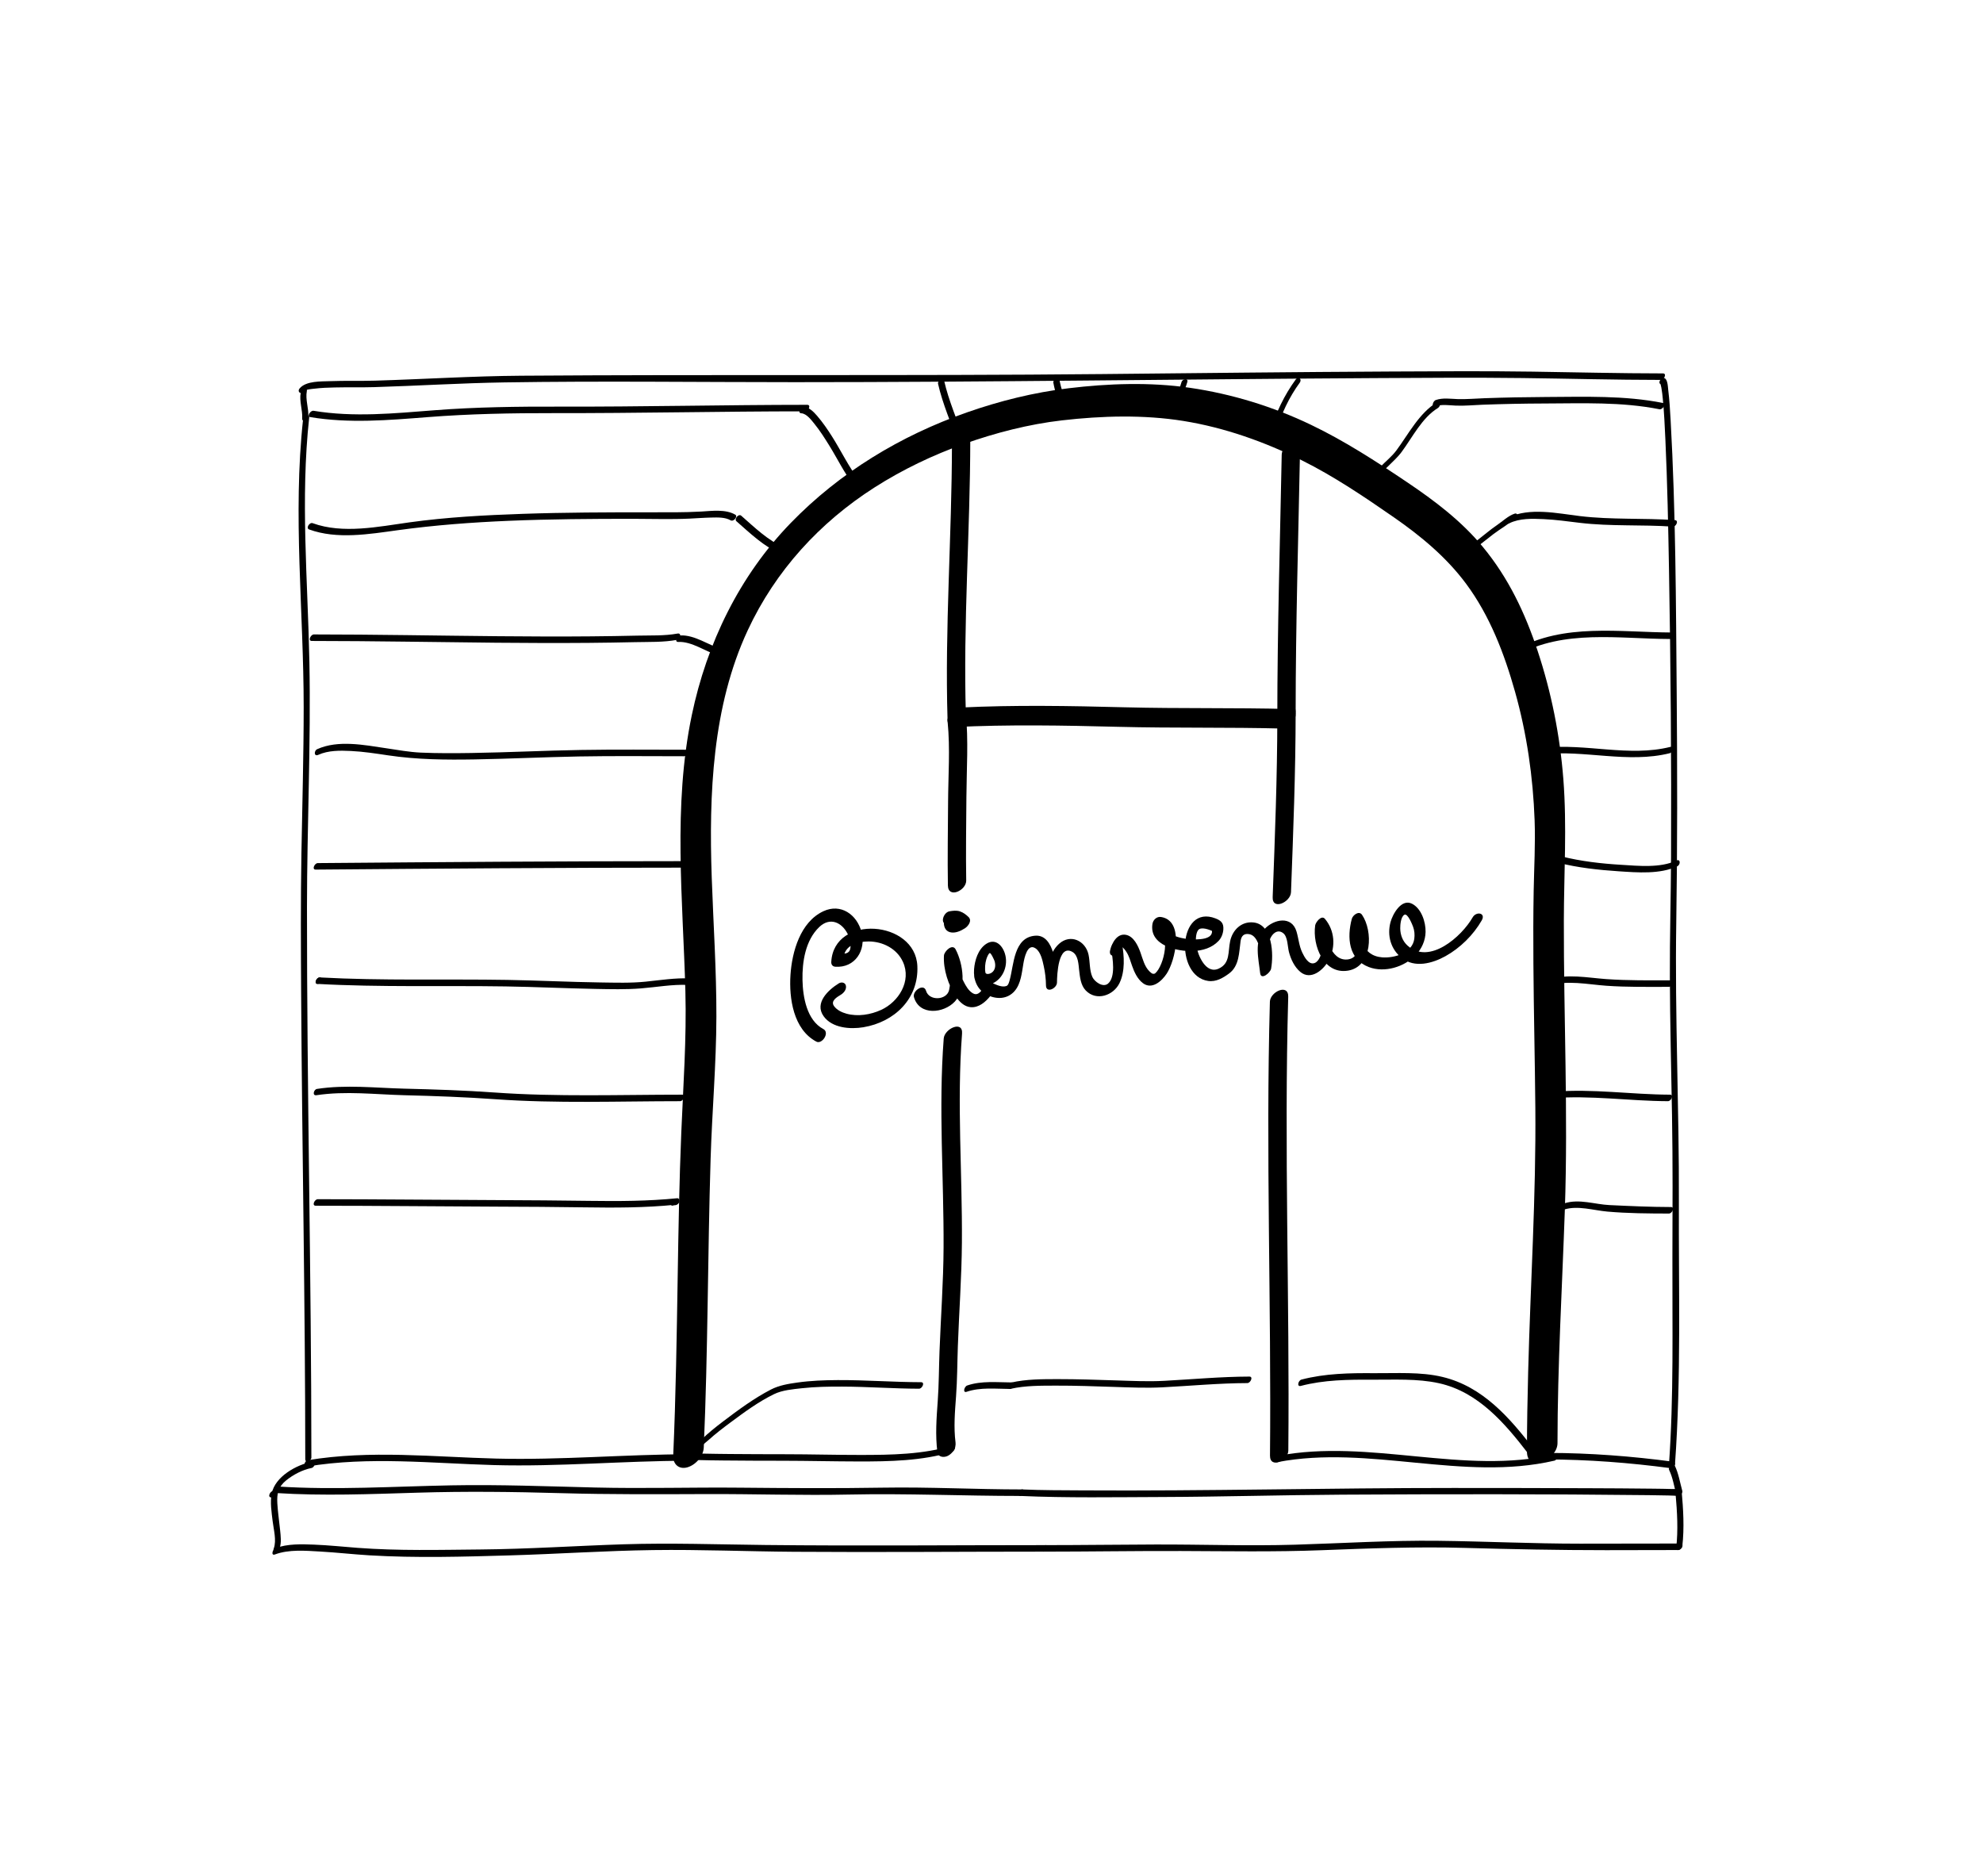 <?xml version="1.0" encoding="utf-8"?>
<!-- Generator: Adobe Illustrator 15.1.0, SVG Export Plug-In . SVG Version: 6.00 Build 0)  -->
<!DOCTYPE svg PUBLIC "-//W3C//DTD SVG 1.1//EN" "http://www.w3.org/Graphics/SVG/1.1/DTD/svg11.dtd">
<svg version="1.1" id="Calque_1" xmlns="http://www.w3.org/2000/svg" xmlns:xlink="http://www.w3.org/1999/xlink" x="0px" y="0px"
	 width="1353px" height="1280px" viewBox="0 0 1353 1280" enable-background="new 0 0 1353 1280" xml:space="preserve">
<path d="M480.176,987.62c2.884-65.604,2.651-131.282,4.667-196.907c0.993-32.329,3.875-64.641,3.949-96.979
	c0.071-31.687-2.072-63.315-3.175-94.969c-1.98-56.943,0.411-116.823,24.518-168.646c18.993-40.832,49.281-73.749,86.574-97.562
	c19.145-12.225,39.896-22.144,61.099-29.673c21.438-7.613,44.151-13.467,66.773-16.079c27.213-3.142,55.891-3.951,82.979,0.419
	c28.117,4.535,55.312,14.221,80.75,26.881c21.944,10.92,42.62,24.911,62.738,38.859c18.336,12.712,35.754,27.152,49.142,45.146
	c16.324,21.943,26.193,47.833,33.554,73.973c8.008,28.448,12.248,58.032,13.321,87.547c0.587,16.113-0.352,32.199-0.643,48.312
	c-0.298,16.47-0.299,32.94-0.183,49.414c0.229,32.856,1.027,65.713,1.321,98.568c0.536,60.111-3.351,119.98-4.894,180.04
	c-0.466,18.077-0.817,36.162-0.828,54.246c-0.009,15.458,20.836,5.729,20.843-5.588c0.028-53.152,3.179-106.138,5.012-159.229
	c2.271-65.763-0.812-131.555-0.681-197.324c0.065-32.241,2.166-64.399-0.347-96.6c-2.321-29.748-8.164-59.145-17.564-87.465
	c-8.595-25.879-19.871-49.678-37.293-70.791c-14.562-17.649-32.923-31.564-51.808-44.255
	c-21.143-14.208-42.554-28.124-65.562-39.145c-26.172-12.535-53.953-21.049-82.659-25.242c-27.104-3.958-55.627-2.94-82.776,0.333
	c-23.551,2.839-46.94,8.638-69.314,16.48c-45.248,15.861-86.688,40.917-120.146,75.404c-35.03,36.11-57.306,82.161-67.533,131.151
	c-12.979,62.166-6.052,125.573-4.372,188.434c0.862,32.285-1.47,64.286-2.804,96.516c-1.351,32.604-1.914,65.23-2.442,97.854
	c-0.662,40.83-1.27,81.665-3.062,122.465c-0.248,5.643,3.781,9.481,9.479,7.954C474.495,999.639,479.911,993.641,480.176,987.62
	L480.176,987.62z"/>
<path d="M659.02,487.738c-1.919-62.699,2.947-125.314,3-188c0.011-9.275-12.5-3.437-12.506,3.353c-0.053,62.686-4.919,125.302-3,188
	C646.798,500.358,659.229,494.539,659.02,487.738L659.02,487.738z"/>
<g>
	<g>
		<path d="M653.056,494.635c2.188,0,4.214-4.438,1.423-4.438C652.291,490.193,650.265,494.635,653.056,494.635L653.056,494.635z"/>
	</g>
</g>
<g>
	<g>
		<path d="M652.056,495.635c2.188,0,4.214-4.438,1.423-4.438C651.291,491.193,649.265,495.635,652.056,495.635L652.056,495.635z"/>
	</g>
</g>
<path d="M650.634,496.078c37.477-1.844,75.008-1.146,112.496-0.188c37.498,0.958,75.009,0.207,112.504,1.188
	c6.57,0.172,12.67-13.108,4.269-13.328c-37.495-0.979-75.006-0.22-112.503-1.188c-37.487-0.97-75.023-1.656-112.497,0.188
	c-3.726,0.183-6.936,3.184-8.039,6.65C645.96,492.223,646.954,496.259,650.634,496.078L650.634,496.078z"/>
<path d="M884.02,485.738c0.021-59.68,1.853-119.338,3-179c0.182-9.271-12.375-3.423-12.506,3.353c-1.147,59.662-2.979,119.323-3,179
	C871.511,498.365,884.017,492.527,884.02,485.738L884.02,485.738z"/>
<path d="M871.579,997.562c62.7-11.979,126.538,13.431,189-1c2.188-0.509,3.385-4.993,0.377-4.302
	c-62.384,14.411-126.281-10.979-189,1C869.735,993.688,868.542,998.143,871.579,997.562L871.579,997.562z"/>
<path d="M467.798,993.409c-0.003,0.011-0.007,0.021-0.01,0.03c-0.229,0.676-0.163,1.403,0.36,1.92
	c1.344,1.312,5.875,0.721,7.504,0.771c5.954,0.188,11.913,0.245,17.867,0.312c13.636,0.144,27.271,0.179,40.901,0.189
	c17.104,0.021,34.194,0.457,51.296,0.483c21.257,0.031,43.35-0.357,63.856-6.554c2.13-0.645,3.312-5.188,0.378-4.301
	c-20.207,6.104-41.872,6.396-62.812,6.408c-16.863,0.012-33.729-0.469-50.595-0.481c-12.85-0.013-25.697-0.053-38.546-0.163
	c-6.06-0.057-12.118-0.122-18.177-0.267c-2.03-0.047-4.062-0.104-6.092-0.198c-0.653-0.026-1.309-0.066-1.957-0.116
	c-0.741-0.061-0.807-0.297-0.414,0.086c0.121,0.64,0.238,1.277,0.359,1.92c0.003-0.013,0.007-0.021,0.013-0.03
	C472.775,990.306,468.566,991.109,467.798,993.409L467.798,993.409z"/>
<path d="M659.248,600.737c-0.316-18.97,0.005-37.938,0.128-56.901c0.124-19.202,1.467-38.528-0.417-57.68
	c-0.362-3.688-4.68-3.896-7.231-2.56c-3.291,1.729-5.521,5.346-5.15,9.071c1.775,18.086,0.396,36.38,0.298,54.52
	c-0.106,18.969-0.445,37.934-0.13,56.898C646.896,613.363,659.361,607.535,659.248,600.737L659.248,600.737z"/>
<path d="M651.959,984.156c-1.336-10.479-0.421-20.974,0.354-31.456c0.847-11.383,0.818-22.79,1.228-34.192
	c0.839-23.579,2.592-47.118,2.765-70.719c0.353-47.595-3.533-95.044,0.102-142.602c0.703-9.221-11.993-3.354-12.506,3.354
	c-3.634,47.543,0.121,95.013-0.101,142.601c-0.108,23.6-1.881,47.146-2.766,70.722c-0.43,11.4-0.399,22.807-1.227,34.188
	c-0.835,11.55-1.706,23.081-0.232,34.619c0.467,3.653,4.604,3.938,7.229,2.559C650.023,991.538,652.431,987.852,651.959,984.156
	L651.959,984.156z"/>
<path d="M880.852,608.737c1.524-40.986,3.145-81.979,3.168-123c0.009-9.275-12.5-3.438-12.506,3.353
	c-0.023,41.021-1.644,82.014-3.168,123C868.002,621.352,880.6,615.495,880.852,608.737L880.852,608.737z"/>
<path d="M879.02,989.737c0.976-103.227-2.953-206.455-0.068-309.667c0.26-9.271-12.315-3.414-12.506,3.354
	c-2.887,103.211,1.044,206.443,0.068,309.667C866.427,1002.364,878.954,996.521,879.02,989.737L879.02,989.737z"/>
<path d="M209.579,1000.562c42.19-7.021,85.276-2.141,127.725-0.975c43.946,1.207,87.818-2.896,131.753-2.956
	c2.188-0.003,4.213-4.444,1.422-4.439c-43.938,0.061-87.8,4.058-131.753,2.956c-42.867-1.074-86.159-5.977-128.77,1.112
	C207.721,996.636,206.529,1001.071,209.579,1000.562L209.579,1000.562z"/>
<path d="M1055.056,995.721c28.418,0.054,56.839,2.237,85,5.987c2.177,0.289,4.229-4.069,1.423-4.443
	c-28.16-3.749-56.582-5.938-85-5.983C1054.291,991.273,1052.264,995.716,1055.056,995.721L1055.056,995.721z"/>
<path d="M1067.245,825.23c9.271-2.92,20.082,0.575,29.479,1.401c13.889,1.224,28.067,1.305,42,1.333
	c2.188,0.004,4.214-4.438,1.423-4.439c-14.013-0.029-28.008-0.667-42-1.333c-10.018-0.479-20.604-4.385-30.521-1.265
	C1065.507,821.598,1064.322,826.15,1067.245,825.23L1067.245,825.23z"/>
<path d="M1058.723,749.303c26.422-2.182,52.907,1.91,79.333,2c2.188,0.008,4.216-4.434,1.423-4.439
	c-26.427-0.092-52.909-4.185-79.334-2C1057.988,745.037,1055.988,749.528,1058.723,749.303L1058.723,749.303z"/>
<path d="M1056.579,672.562c12.546-4.058,26.562-0.924,39.385-0.016c14.199,1.006,28.534,0.751,42.76,0.752
	c2.188,0,4.214-4.439,1.423-4.439c-14.725,0-29.523,0.186-44.223-0.854c-12.796-0.906-26.437-3.791-38.968,0.26
	C1054.849,668.945,1053.666,673.505,1056.579,672.562L1056.579,672.562z"/>
<g>
	<g>
		<path d="M1063.393,588.634c2.188,0,4.213-4.438,1.422-4.438C1062.628,584.192,1060.602,588.634,1063.393,588.634L1063.393,588.634
			z"/>
	</g>
</g>
<path d="M1062.911,588.559c13.582,3.451,27.778,4.997,41.729,5.909c12.562,0.821,28.061,2.114,39.811-3.45
	c2.218-1.05,2.271-5.276-0.692-3.875c-10.974,5.195-25.979,3.592-37.69,2.886c-13.63-0.821-27.514-2.395-40.77-5.761
	C1063.124,583.715,1060.493,587.945,1062.911,588.559L1062.911,588.559z"/>
<g>
	<g>
		<path d="M1052.061,514.634c2.188,0,4.215-4.438,1.424-4.438C1051.295,510.192,1049.27,514.634,1052.061,514.634L1052.061,514.634z
			"/>
	</g>
</g>
<path d="M1052.061,514.634c28.931-3.184,58.618,6.396,87.188-0.737c2.177-0.543,3.368-5.047,0.377-4.3
	c-28.159,7.03-57.604-2.547-86.146,0.599C1051.342,510.427,1049.354,514.933,1052.061,514.634L1052.061,514.634z"/>
<g>
	<g>
		<path d="M1034.061,447.301c2.188,0,4.215-4.438,1.424-4.438C1033.295,442.859,1031.27,447.301,1034.061,447.301L1034.061,447.301z
			"/>
	</g>
</g>
<path d="M1035.117,447.018c31.764-17.794,69.562-11.146,104.272-11.05c2.188,0.006,4.218-4.435,1.424-4.438
	c-35.561-0.104-73.857-6.608-106.393,11.614C1032.314,444.324,1032.255,448.622,1035.117,447.018L1035.117,447.018z"/>
<path d="M993.915,380.562c9.575-3.06,17.154-10.174,25.01-16.144c2.562-1.947,5.279-3.698,7.945-5.498
	c1.716-1.158,5.049-3.815,6.264-4.196c-0.51-0.909-1.021-1.817-1.53-2.726c0.776-0.853,0.88-1.024,0.305-0.513
	c-2.123,1.746-0.818,5.285,1.729,3.188c0.546-0.448,1.051-0.9,1.406-1.523c0.695-1.214,0.264-3.288-1.531-2.725
	c-4.291,1.345-8.538,5.421-12.229,7.919c-8.814,5.958-16.652,14.617-26.985,17.919C992.182,376.938,990.998,381.495,993.915,380.562
	L993.915,380.562z"/>
<path d="M1029.783,357.018c7.102-3.49,15.68-3.192,23.387-2.841c8.248,0.375,16.444,1.54,24.637,2.522
	c21.143,2.536,42.396,1.135,63.587,2.602c2.189,0.152,4.231-4.248,1.423-4.442c-21.607-1.497-43.244-0.163-64.807-2.749
	c-15.29-1.834-34.396-6.104-48.919,1.032C1026.895,354.221,1026.837,358.466,1029.783,357.018L1029.783,357.018z"/>
<path d="M939.521,328.522c-0.096-3.805,4.937-7.75,7.382-10.201c3.235-3.245,6.663-6.25,9.401-9.945
	c7.401-9.98,13.916-23.362,24.812-30.024c2.041-1.249,2.102-5.584-0.692-3.876c-12.215,7.471-19.358,21.624-27.66,32.813
	c-3.129,4.219-7.47,7.598-11.089,11.39c-2.688,2.818-6.425,6.756-6.318,10.96C935.428,332.729,939.576,330.789,939.521,328.522
	L939.521,328.522z"/>
<path d="M979.248,277.23c4.361-1.531,9.329-0.719,13.854-0.504c6.104,0.291,12.333-0.377,18.438-0.598
	c14.004-0.507,28.002-0.792,42.016-0.833c26.229-0.076,52.812-1.217,78.688,3.932c2.188,0.436,4.796-3.812,2.388-4.292
	c-26.207-5.214-53.081-4.201-79.651-4.083c-14.015,0.063-28.011,0.336-42.017,0.833c-6.123,0.217-12.312,0.791-18.438,0.598
	c-4.936-0.156-10.135-1.026-14.899,0.648C977.549,273.66,976.37,278.24,979.248,277.23L979.248,277.23z"/>
<g>
	<g>
		<path d="M868.059,296.635c2.188,0,4.216-4.442,1.425-4.442C867.294,292.193,865.268,296.635,868.059,296.635L868.059,296.635z"/>
	</g>
</g>
<path d="M870.738,294.419c3.248-11.632,8.896-23.513,16.036-33.271c1.805-2.467-0.843-4.767-2.685-2.25
	c-7.646,10.453-13.808,23.029-17.292,35.511C865.918,297.57,870.079,296.779,870.738,294.419L870.738,294.419z"/>
<path d="M803.521,277.855c0.191-1.806,2.062-5.524,2.967-7.758c1.234-3.059,2.701-6.132,3.582-9.32
	c0.873-3.163-3.285-2.373-3.938-0.01c-0.88,3.188-2.344,6.262-3.582,9.321c-1.119,2.765-2.874,5.873-3.197,8.884
	C799.024,282.028,803.282,280.071,803.521,277.855L803.521,277.855z"/>
<g>
	<g>
		<path d="M726.059,281.969c2.188,0,4.216-4.442,1.425-4.442C725.294,277.526,723.268,281.969,726.059,281.969L726.059,281.969z"/>
	</g>
</g>
<path d="M728.676,278.2c-2.396-6.153-4.646-12.759-5.845-19.263c-0.508-2.749-4.525,0.02-4.13,2.172
	c1.258,6.821,3.646,13.73,6.161,20.187C725.755,283.583,729.486,280.281,728.676,278.2L728.676,278.2z"/>
<path d="M640.038,261.858c3.132,13.917,9.119,27.158,13.663,40.642c0.904,2.681,4.828-0.096,4.13-2.172
	c-4.545-13.486-10.532-26.726-13.663-40.642C643.551,256.945,639.558,259.719,640.038,261.858L640.038,261.858z"/>
<path d="M211.577,284.56c26.494,4.437,53.446,2.137,80.052,0.047c28.79-2.262,57.574-2.788,86.443-2.738
	c57.113,0.098,114.209-1.209,171.318-1.233c2.188-0.001,4.215-4.444,1.424-4.442c-56.457,0.023-112.896,1.387-169.356,1.237
	c-28.303-0.075-56.574,0.269-84.804,2.452c-27.419,2.121-55.366,4.962-82.69,0.386C211.768,279.9,209.181,284.158,211.577,284.56
	L211.577,284.56z"/>
<path d="M546.726,281.968c3.669,0.214,7.001,4.801,9.078,7.365c3.716,4.587,6.891,9.627,9.998,14.634
	c5.467,8.796,10.078,18.429,16.396,26.66c1.569,2.047,5.151-1.347,3.812-3.096c-7.024-9.155-12.109-19.919-18.272-29.658
	c-3.114-4.921-6.411-9.748-10.224-14.161c-2.384-2.762-5.494-5.961-9.363-6.187C545.957,277.398,543.917,281.805,546.726,281.968
	L546.726,281.968z"/>
<path d="M210.911,361.226c19.07,6.958,41.094,3.181,60.629,0.497c25.161-3.457,50.367-5.328,75.744-6.394
	c28.176-1.184,56.381-1.36,84.576-1.36c12.859,0,25.818,0.462,38.671-0.136c4.938-0.23,9.867-0.625,14.812-0.725
	c4.191-0.085,9.405-0.311,13.151,1.888c2.055,1.205,5.174-2.681,3.216-3.83c-6.628-3.888-15.927-2.574-23.229-2.156
	c-11.896,0.681-23.787,0.517-35.7,0.517c-28.736,0-57.475,0.068-86.195,1.059c-25.781,0.89-51.651,2.252-77.217,5.799
	c-21.08,2.924-45.417,8.087-66.072,0.551C211.192,356.166,208.517,360.352,210.911,361.226L210.911,361.226z"/>
<path d="M502.495,355.662c9.188,8.038,18.98,17.524,30.414,22.23c2.062,0.85,4.758-3.315,2.388-4.291
	c-11.09-4.566-20.666-13.966-29.586-21.77C503.94,350.284,500.717,354.105,502.495,355.662L502.495,355.662z"/>
<path d="M212.726,437.301c41.966,0.017,83.926,0.82,125.889,1.214c21.053,0.197,42.104,0.271,63.16,0.099
	c10.56-0.088,21.113-0.257,31.672-0.495c9.501-0.216,19.079,0.16,28.47-1.556c2.226-0.403,3.418-4.854,0.377-4.3
	c-9.021,1.646-18.294,1.192-27.425,1.409c-10.556,0.25-21.112,0.399-31.672,0.495c-21.056,0.191-42.106,0.095-63.16-0.095
	c-41.963-0.38-83.922-1.201-125.889-1.214C211.961,432.858,209.935,437.301,212.726,437.301L212.726,437.301z"/>
<path d="M462.726,437.968c9.436-0.441,18.697,6.664,27.521,9.257c2.152,0.637,4.803-3.58,2.388-4.291
	c-9.208-2.708-18.598-9.875-28.479-9.405C461.975,433.628,459.962,438.099,462.726,437.968L462.726,437.968z"/>
<path d="M217.117,515.02c6.911-3.125,14.91-3.003,22.333-2.646c8.475,0.408,16.902,1.718,25.284,2.967
	c19.805,2.953,39.374,3.128,59.389,2.781c23.626-0.41,47.23-1.577,70.857-2.008c23.903-0.438,47.837-0.146,71.743-0.146
	c2.188,0,4.216-4.438,1.425-4.438c-23.911,0-47.841-0.249-71.746,0.145c-24.938,0.411-49.854,1.688-74.793,2.072
	c-11.481,0.179-23.001,0.241-34.479-0.262c-7.958-0.352-15.887-1.83-23.752-2.996c-14.845-2.2-32.685-5.792-46.957,0.653
	C214.182,512.156,214.128,516.369,217.117,515.02L217.117,515.02z"/>
<path d="M215.393,593.302c83.775-0.688,167.554-1.328,251.333-1.333c2.188,0,4.216-4.439,1.425-4.438
	c-83.779,0.005-167.56,0.641-251.333,1.333C214.629,588.878,212.605,593.325,215.393,593.302L215.393,593.302z"/>
<g>
	<g>
		<path d="M216.727,671.303c2.187,0,4.213-4.439,1.422-4.439C215.961,666.859,213.935,671.303,216.727,671.303L216.727,671.303z"/>
	</g>
</g>
<path d="M216.727,671.303c42.696,2.352,85.462,1.043,128.194,1.698c20.479,0.313,40.938,1.332,61.417,1.703
	c10.247,0.186,20.622,0.468,30.845-0.339c10.771-0.854,21.366-2.848,32.211-2.396c2.19,0.092,4.229-4.327,1.425-4.439
	c-10.186-0.422-20.22,1.19-30.314,2.222c-10.194,1.038-20.589,0.684-30.82,0.544c-21.117-0.289-42.219-1.379-63.337-1.734
	c-42.734-0.719-85.494,0.65-128.194-1.694C215.958,666.739,213.918,671.148,216.727,671.303L216.727,671.303z"/>
<path d="M215.915,747.23c19.933-3.031,40.216-0.485,60.239,0.012c20.692,0.514,41.25,1.252,61.905,2.727
	c41.821,2.985,84.107,1.334,126,1.334c2.188,0,4.216-4.439,1.425-4.439c-42.532,0-85.408,1.562-127.867-1.471
	c-20.62-1.472-41.148-2.125-61.805-2.637c-19.854-0.493-39.749-2.83-59.518,0.176C214.051,743.271,212.859,747.695,215.915,747.23
	L215.915,747.23z"/>
<path d="M215.393,822.636c41.243,0.007,82.484,0.453,123.727,0.615c19.961,0.078,39.912,0.175,59.872,0.487
	c20.598,0.319,41.219,0.299,61.731-1.771c-0.448-0.379-0.899-0.757-1.354-1.136c0.021,0.098,0.042,0.194,0.062,0.292
	c0.929-1.104,1.854-2.205,2.775-3.308c-1.188,0.088-2.024,0.19-3.12,0.655c-2.271,0.967-2.32,5.154,0.692,3.875
	c0.334-0.043,0.669-0.069,1.005-0.092c1.485-0.105,3.117-1.715,2.772-3.307c-0.021-0.101-0.042-0.194-0.062-0.292
	c-0.135-0.621-0.656-1.206-1.354-1.138c-19.881,2.007-39.852,2.073-59.812,1.8c-20.604-0.285-41.191-0.439-61.793-0.52
	c-41.243-0.147-82.484-0.604-123.727-0.614C214.627,818.192,212.601,822.635,215.393,822.636L215.393,822.636z"/>
<path d="M212.451,994.428c-0.016-125.166-3.07-250.311-2.998-375.476c0.032-55.845,2.738-111.665,1.636-167.518
	c-1.095-55.53-6.168-111.042-0.138-166.475c0.333-3.055-3.927-1.098-4.168,1.117c-7.1,65.263,0.412,130.975,0.419,196.388
	c0.004,33.243-0.979,66.479-1.542,99.711c-0.542,32.017-0.387,64.031-0.193,96.046c0.64,105.775,2.802,211.54,2.816,317.319
	C208.283,998.637,212.451,996.69,212.451,994.428L212.451,994.428z"/>
<path d="M1142.851,998.928c4.283-59.466,2.423-119.274,2.648-178.855c0.24-63.43-2.786-126.827-1.791-190.254
	c0.819-52.238,0.729-104.473,0.302-156.717c-0.513-62.07-0.675-124.332-4.138-186.328c-0.392-6.98-0.801-13.983-1.663-20.924
	c-0.248-1.996-0.314-7.794-3.179-8.048c-2.188-0.194-4.231,4.193-1.422,4.442c-0.863-0.077-0.882-0.731-0.516,0.241
	c-0.062-0.16,0.351,1.447,0.448,1.978c0.493,2.602,0.753,5.252,1.008,7.886c0.892,9.158,1.323,18.364,1.743,27.553
	c1.354,29.537,1.938,59.113,2.463,88.674c1.161,65.272,1.671,130.578,1.404,195.86c-0.11,27.325-0.915,54.643-0.812,81.969
	c0.113,31.506,0.924,63.006,1.468,94.506c0.557,32.272,0.375,64.522,0.271,96.805c-0.148,47.503,1.012,94.91-2.404,142.33
	C1138.461,1003.12,1142.689,1001.165,1142.851,998.928L1142.851,998.928z"/>
<path d="M205.183,267.973c-1.11,5.761,1.351,11.691,1,17.5c-0.186,3.08,4.033,1.125,4.168-1.117c0.35-5.793-2.097-11.804-1-17.5
	C209.925,263.876,205.596,265.828,205.183,267.973L205.183,267.973z"/>
<path d="M207.207,267.147c1.392-1.606,5.583-1.739,7.49-1.982c4.518-0.576,9.099-0.703,13.646-0.814
	c8.961-0.219,17.929,0.045,26.889-0.221c29.673-0.883,59.311-2.76,89.013-3.229c65.99-1.042,132.06-0.156,198.058-0.156
	c131.935,0,263.842-2.021,395.771-2.779c33.592-0.193,67.188-0.442,100.779-0.038c31.465,0.378,62.916,1.267,94.384,1.281
	c2.188,0.001,4.214-4.441,1.422-4.442c-29.683-0.014-59.354-0.782-89.026-1.21c-32.104-0.464-64.215-0.246-96.315-0.086
	c-65.74,0.328-131.479,1.093-197.216,1.741c-132.159,1.303-264.318,0.18-396.479,1.131c-33.314,0.24-66.534,2.38-99.811,3.37
	c-10.182,0.303-20.372-0.054-30.555,0.337c-6.056,0.232-16.291-0.269-20.728,4.849C202.495,267.241,205.185,269.479,207.207,267.147
	L207.207,267.147z"/>
<path d="M476.851,989.855c0.188-2.519,4.903-5.854,6.59-7.371c4.751-4.283,9.854-8.188,14.984-11.995
	c9.384-6.97,19.183-14.193,29.731-19.317c5.648-2.745,12.854-3.346,18.999-4.021c9.122-1.011,18.338-1.148,27.506-1.117
	c17.477,0.058,34.921,1.397,52.395,1.442c2.188,0.008,4.214-4.438,1.423-4.44c-18.979-0.048-37.922-1.522-56.903-1.443
	c-9.168,0.038-18.396,0.39-27.482,1.664c-6.185,0.869-12.524,1.901-18.124,4.796c-11.583,5.99-22.404,14.016-32.761,21.873
	c-5.005,3.799-9.94,7.746-14.447,12.131c-2.354,2.292-5.812,5.388-6.073,8.92C472.456,994.047,476.688,992.092,476.851,989.855
	L476.851,989.855z"/>
<path d="M659.579,949.562c9.363-3.188,19.755-1.978,29.478-1.931c2.188,0.011,4.218-4.43,1.422-4.439
	c-10.078-0.051-20.804-1.237-30.521,2.068C657.867,945.977,656.688,950.548,659.579,949.562L659.579,949.562z"/>
<path d="M689.579,947.562c9.991-2.278,20.603-2.152,30.794-2.188c13.331-0.045,26.663,0.456,39.986,0.881
	c10.859,0.346,21.771,0.84,32.632,0.279c19.355-0.998,38.665-2.838,58.062-2.899c2.188-0.007,4.212-4.452,1.422-4.439
	c-19.395,0.062-38.712,1.847-58.062,2.896c-10.857,0.594-21.774,0.063-32.633-0.276c-13.325-0.425-26.652-0.893-39.986-0.884
	c-10.544,0.011-21.503-0.022-31.839,2.332C687.761,943.765,686.568,948.25,689.579,947.562L689.579,947.562z"/>
<path d="M887.579,945.562c15.791-4.149,32.341-4.324,48.567-4.232c15.075,0.086,30.867-0.874,45.671,2.403
	c26.842,5.939,45.061,27.429,61.043,48.229c1.57,2.047,5.152-1.349,3.812-3.096c-16.572-21.564-34.916-42.817-62.469-49.424
	c-15.037-3.605-31.288-2.434-46.637-2.559c-16.562-0.135-33.501,0.146-49.612,4.377C885.79,941.834,884.6,946.347,887.579,945.562
	L887.579,945.562z"/>
<path d="M212.955,997.265c-10.735,2.116-25.278,10.149-27.565,21.694c-1.206,6.084-0.078,12.839,0.636,18.912
	c0.654,5.561,2.77,13.095,0.772,18.538c-1.129,3.078,3.108,2.271,3.938,0.01c1.413-3.851,0.782-8.354,0.396-12.332
	c-0.589-6.081-1.542-12.114-1.901-18.218c-0.4-6.807,0.537-11.404,6.007-15.838c4.826-3.911,11.212-7.263,17.34-8.472
	C214.794,1001.127,215.988,996.667,212.955,997.265L212.955,997.265z"/>
<path d="M187.579,1060.562c9.568-3.567,20.907-2.56,30.899-1.994c11.184,0.629,22.319,1.906,33.5,2.581
	c31.774,1.909,64.078,0.967,95.88,0.046c32.575-0.943,65.104-3.185,97.698-3.628c32.078-0.439,64.207,0.938,96.289,1.165
	c56.735,0.396,113.475-0.095,170.208-0.101c2.188-0.001,4.214-4.439,1.423-4.439c-63.82,0.007-127.646,0.602-191.468-0.095
	c-32.178-0.352-64.312-1.506-96.489-0.473c-32.551,1.044-65.058,3.252-97.631,3.541c-27.973,0.249-56.036,0.992-83.955-1.12
	c-9.88-0.748-19.727-1.801-29.632-2.19c-8.602-0.343-18.147-0.649-26.348,2.405C185.904,1057.029,184.731,1061.625,187.579,1060.562
	L187.579,1060.562z"/>
<path d="M712.056,1058.636c31.25-0.012,62.498-0.524,93.749-0.43c32.004,0.101,63.869,0.694,95.868-0.543
	c32.536-1.257,64.986-2.497,97.553-1.585c32.212,0.902,64.343,1.558,96.568,1.558c16.468,0,32.938-0.087,49.402-0.092
	c2.188-0.001,4.213-4.444,1.422-4.442c-22.844,0.01-45.688,0.095-68.53,0.095c-32.296,0-64.521-1.575-96.807-1.957
	c-32.562-0.39-65.086,1.687-97.621,2.661c-31.766,0.951-63.533-0.229-95.307-0.135c-24.959,0.073-49.918,0.418-74.88,0.428
	C711.291,1054.193,709.265,1058.637,712.056,1058.636L712.056,1058.636z"/>
<path d="M1143.255,1019.375c1.079,12.15,1.812,24.479,0.428,36.633c-0.348,3.053,3.916,1.096,4.168-1.115
	c1.427-12.488,0.645-25.2-0.467-37.688C1147.142,1014.473,1143.062,1017.222,1143.255,1019.375L1143.255,1019.375z"/>
<path d="M1138.86,1002.962c2.515,5.224,3.31,10.872,4.842,16.413c0.754,2.721,4.715-0.057,4.13-2.172
	c-1.622-5.86-2.5-11.812-5.158-17.337C1141.585,997.604,1137.888,1000.94,1138.86,1002.962L1138.86,1002.962z"/>
<g>
	<g>
		<path d="M185.056,1021.636c2.187,0,4.213-4.439,1.422-4.439C184.291,1017.192,182.265,1021.636,185.056,1021.636L185.056,1021.636
			z"/>
	</g>
</g>
<path d="M188.056,1018.636c32.306,2.082,64.678,0.751,96.998-0.231c32.621-0.995,65.147-0.609,97.764,0.328
	c33.042,0.947,65.968,0.75,99.014,0.625c32.599-0.125,65.19,1.023,97.789,0.324c38.854-0.834,77.589,0.953,116.436,0.954
	c2.188,0,4.213-4.439,1.422-4.439c-31.774,0-63.493-1.746-95.268-1.211c-32.438,0.546-64.837,0.317-97.276,0.012
	c-33.003-0.314-65.971,0.688-98.975-0.111c-32.659-0.794-65.294-2.1-97.969-1.479c-39.499,0.746-79.026,3.337-118.512,0.792
	C187.288,1014.052,185.246,1018.454,188.056,1018.636L188.056,1018.636z"/>
<path d="M696.056,1020.636c32.226,1.421,64.627,0.818,96.869,0.72c40.927-0.128,81.829-1.355,122.756-1.595
	c69.739-0.397,139.528-0.465,209.268,0.335c4.438,0.055,8.874,0.109,13.312,0.223c1.354,0.029,2.704,0.069,4.058,0.138
	c1.614,0.078,1.215,0.507,0.55-0.49c1.427,2.14,5.048-1.242,3.812-3.096c-0.892-1.338-4.053-0.908-5.397-0.95
	c-4.497-0.141-8.997-0.188-13.496-0.246c-15.002-0.188-30.006-0.251-45.01-0.312c-30.435-0.125-60.864-0.159-91.298-0.165
	c-84.298-0.021-168.561,2.161-252.854,1.645c-13.705-0.084-27.443-0.041-41.141-0.646
	C695.288,1016.096,693.249,1020.512,696.056,1020.636L696.056,1020.636z"/>
<path d="M561.766,702.09c-11.304-5.99-13.981-21.89-14.225-33.396c-0.262-12.485,1.982-27.104,11.385-36.162
	c7.269-7.001,15.441-3.417,19.531,4.825c1.488,3,2.428,6.931,1.602,10.241c-0.698,2.812-3.354,3.358-7.298,3.081
	c0.916,1.108,1.831,2.221,2.746,3.325c0.498-8.999,9.354-11.688,17.174-11.678c9.689,0.016,19.326,4.954,23.41,13.966
	c5.961,13.153-2.996,27.284-14.876,32.722c-7.239,3.314-15.895,4.72-23.618,2.609c-3.164-0.862-6.571-2.473-8.538-5.2
	c-2.553-3.545,2.065-6.167,4.685-7.773c2.008-1.236,3.887-3.515,3.436-6.049c-0.403-2.288-3.025-2.811-4.818-1.703
	c-7.248,4.463-16.894,13.426-10.373,22.477c5.832,8.102,18.158,8.969,27.079,7.487c21.187-3.521,37.856-19.434,36.849-41.785
	c-1.418-31.351-56.937-35.424-58.736-2.834c-0.104,1.841,0.856,3.192,2.746,3.325c13.515,0.952,21.171-11.271,17.924-23.633
	c-3.144-11.968-14.164-19.806-26.087-14.209c-15.706,7.364-21.357,27.593-22.414,43.333c-1.071,16.038,1.97,37.305,17.651,45.613
	C560.881,712.734,566.327,704.508,561.766,702.09L561.766,702.09z"/>
<path d="M623.596,680.361c3.735,12.811,20.296,11.057,27.862,3c8.24-8.775,5.646-25.96,0.58-35.606
	c-2.201-4.196-7.804,1.294-7.979,4.213c-0.566,9.403,3.036,20.293,8.2,28.046c2.292,3.44,5.684,6.807,10.021,7.157
	c5.562,0.454,10.136-3.548,13.402-7.586c3.888-4.797-1.457-9.321-5.358-4.5c-1.77,2.181-3.69,4.295-6.572,2.599
	c-2.925-1.723-4.721-4.979-6.225-7.895c-2.994-5.797-5.527-13.441-5.131-20.056c-2.657,1.4-5.317,2.809-7.979,4.213
	c3.283,6.258,4.77,14.649,3.146,21.591c-1.64,7-13.656,7.521-15.713,0.479C630.271,670.593,622.366,676.146,623.596,680.361
	L623.596,680.361z"/>
<path d="M644.06,628.048c-0.368,3.287,0.48,6.929,4.056,7.942c3.451,0.978,7.361-0.793,10.205-2.621
	c2.272-1.466,5.104-5.187,2.521-7.706c-1.694-1.654-3.59-3.087-5.86-3.844c-2.343-0.78-4.858-0.479-7.228-0.042
	c-4.448,0.816-6.834,9.719-0.754,8.598c3.169-0.584,5.192,0.782,7.413,2.948c0.841-2.568,1.682-5.138,2.521-7.706
	c-0.846,0.545-1.706,1.028-2.618,1.45c-0.479,0.221-1.27,0.289-1.617,0.288c0.312,0.084,0.257,0.064-0.161-0.051
	c-0.604-0.172-0.182-0.108,0.041,0.166c-0.438-0.552-0.081,0.226-0.244-0.571c0.041,0.202,0.065-1.072,0.067-1.085
	c0.258-2.282-1.632-3.765-3.791-3.186C646.212,623.273,644.333,625.619,644.06,628.048L644.06,628.048z"/>
<path d="M664.646,664.625c-0.248,7.694,6.353,9.168,12.405,6.429c7.666-3.468,11.006-12.71,8.599-20.427
	c-1.904-6.099-6.938-10.693-13.025-6.471c-5.301,3.674-7.536,11.013-8.021,17.124c-0.562,7.138,2.066,13.877,8.535,17.304
	c6.485,3.438,14.143,3.313,19.123-2.424c4.377-5.039,4.933-12.682,6.03-18.957c0.57-3.256,2.634-14.155,8.37-10.09
	c3.49,2.473,4.627,8.165,5.482,12.033c0.954,4.307,1.493,8.803,1.527,13.214c0.044,5.57,7.471,2.052,7.504-2.016
	c0.042-5.292,0.836-26.308,10.462-20.925c4.082,2.282,4.195,8.489,4.66,12.533c0.538,4.679,1.054,10.229,4.496,13.812
	c7.242,7.534,18.965,3.461,23.049-5.046c3.884-8.088,3.229-18.348,1.722-26.953c-0.865-4.944-8.107,0.032-7.433,3.909
	c1.05,5.988,3.245,18.902-2.139,23.419c-3.508,2.94-9.226-1.375-10.646-4.48c-2.104-4.615-1.578-10.47-2.664-15.376
	c-2.095-9.471-12.354-14.265-20.068-7.32c-7.402,6.659-8.868,19.062-8.943,28.442c2.501-0.672,5.003-1.343,7.504-2.015
	c-0.068-8.882-1.417-32.909-14.771-31.95c-14.819,1.062-14.602,19.815-17.479,30.188c-0.332,1.197-0.889,3.623-2.2,4.114
	c-2.934,1.099-6.666-0.686-9.294-1.842c-5.922-2.613-6.018-10.943-4.525-16.166c0.416-1.459,1.438-3.921,2.33-4.425
	c0.815-0.463,3.128,4.729,3.347,5.428c0.882,2.817,0.595,6.316-2.104,8.02c-1.571,0.992-4.41,1.513-4.325-1.103
	C672.329,657.055,664.776,660.567,664.646,664.625L664.646,664.625z"/>
<path d="M764.541,648.298c0.197-0.993,0.485-1.96,0.861-2.896c-1.001,0.174-1.021,0.356-0.058,0.561
	c1.28,0.731,2.195,2.035,3.005,3.219c2.018,2.945,2.909,6.457,4.073,9.78c1.49,4.255,3.625,8.937,7.306,11.752
	c6.23,4.773,12.879-1.274,16.276-6.377c5.823-8.736,12.267-36.173-3.815-38.702c-2.998-0.472-5.475,1.987-5.898,4.868
	c-2.163,14.587,16.986,18.803,27.821,18.364c6.424-0.264,12.848-2.154,17.34-6.935c1.937-2.057,3.026-4.938,3.229-7.726
	c0.313-4.329-1.466-6.097-5.297-7.59c-25.603-9.981-27.968,39.354-5.073,42.646c5.414,0.778,10.185-2.039,14.357-5.135
	c6.917-5.124,6.716-14.362,7.779-21.99c0.49-3.518,2.214-5.486,6.017-4.771c3.167,0.595,4.852,3.566,6.006,6.271
	c2.461,5.761,2.416,13.255,1.292,19.32c2.489-0.987,4.979-1.975,7.471-2.961c-0.598-5.438-1.706-10.805-1.396-16.3
	c0.251-4.464,4.896-11.015,9.849-6.901c2.951,2.448,2.854,9.226,3.751,12.666c1.3,4.979,3.749,10.253,7.743,13.612
	c7.373,6.2,16.145-1.596,19.565-8.155c4.754-9.104,3.875-20.172-2.746-28.021c-2.415-2.862-6.354,2.406-6.646,4.45
	c-1.959,13.772,5.771,33.646,22.435,30.878c16.708-2.771,17.062-27.097,9.522-38.086c-2.069-3.021-6.279,0.182-6.975,2.777
	c-3.377,12.681-2.29,27.634,11.672,32.898c10.75,4.056,24.188-0.095,31.934-8.183c4.09-4.271,6.631-9.879,6.735-15.822
	c0.123-6.82-2.898-16.056-9.323-19.246c-7.278-3.619-13.182,7.275-14.598,12.556c-2.459,9.161,0.157,18.5,7.618,24.452
	c8.828,7.044,20.922,3.754,29.835-1.188c10.05-5.565,19.067-14.46,24.78-24.425c2.957-5.158-3.733-6.357-6.19-2.072
	c-7.521,13.12-29.521,32.702-44.438,19.261c-3.372-3.035-4.938-7.334-4.976-11.8c-0.021-2.388,0.391-7.729,2.752-9.198
	c2.305-1.436,5.506,6.822,5.96,8.012c1.019,2.656,1.245,5.582,0.875,8.376c-1.282,9.694-13.725,13.304-21.925,12.643
	c-13.972-1.126-16.673-14.798-13.623-26.246c-2.325,0.93-4.647,1.854-6.976,2.778c4.232,6.173,8.233,23.96-3.244,24.918
	c-11.534,0.964-15.553-16.825-14.35-25.293c-2.216,1.484-4.431,2.969-6.646,4.453c3.327,3.943,4.403,8.862,3.848,13.902
	c-0.327,2.967-1.888,8.129-5.062,9.345c-4.114,1.577-7.104-4.312-8.451-7.124c-2.206-4.598-2.506-9.596-3.948-14.414
	c-3.261-10.902-15.456-8.458-21.875-1.577c-7.306,7.831-3.946,20.618-2.925,29.985c0.565,5.177,6.97-0.276,7.468-2.961
	c1.793-9.685,1.12-30.371-12.198-31.604c-8.129-0.75-14.108,5.177-15.734,12.764c-1.567,7.312,0.141,15.104-7.776,18.741
	c-8.828,4.062-14.226-9.093-15.291-15.414c-0.572-3.406-0.521-8.521,1.224-10.837c1.897-2.521,7.612-0.437,10.803,1.17
	c-0.521-0.636-1.046-1.271-1.568-1.905c2.158,7.591-9.979,7.268-15.076,6.933c-6.49-0.426-19.145-3.557-17.846-12.312
	c-1.967,1.621-3.935,3.243-5.896,4.866c12.062,1.896,6.235,25.889,0.22,30.77c-0.261,0.211-0.662,0.305-1.225,0.292
	c-0.975-0.021-1.991-1.062-2.672-1.726c-3.373-3.278-4.603-8.673-6.124-12.918c-1.617-4.51-4.552-10.956-9.876-11.954
	c-6.104-1.146-9.556,5.611-10.769,10.463C756.021,654.004,763.466,652.597,764.541,648.298L764.541,648.298z"/>
</svg>

